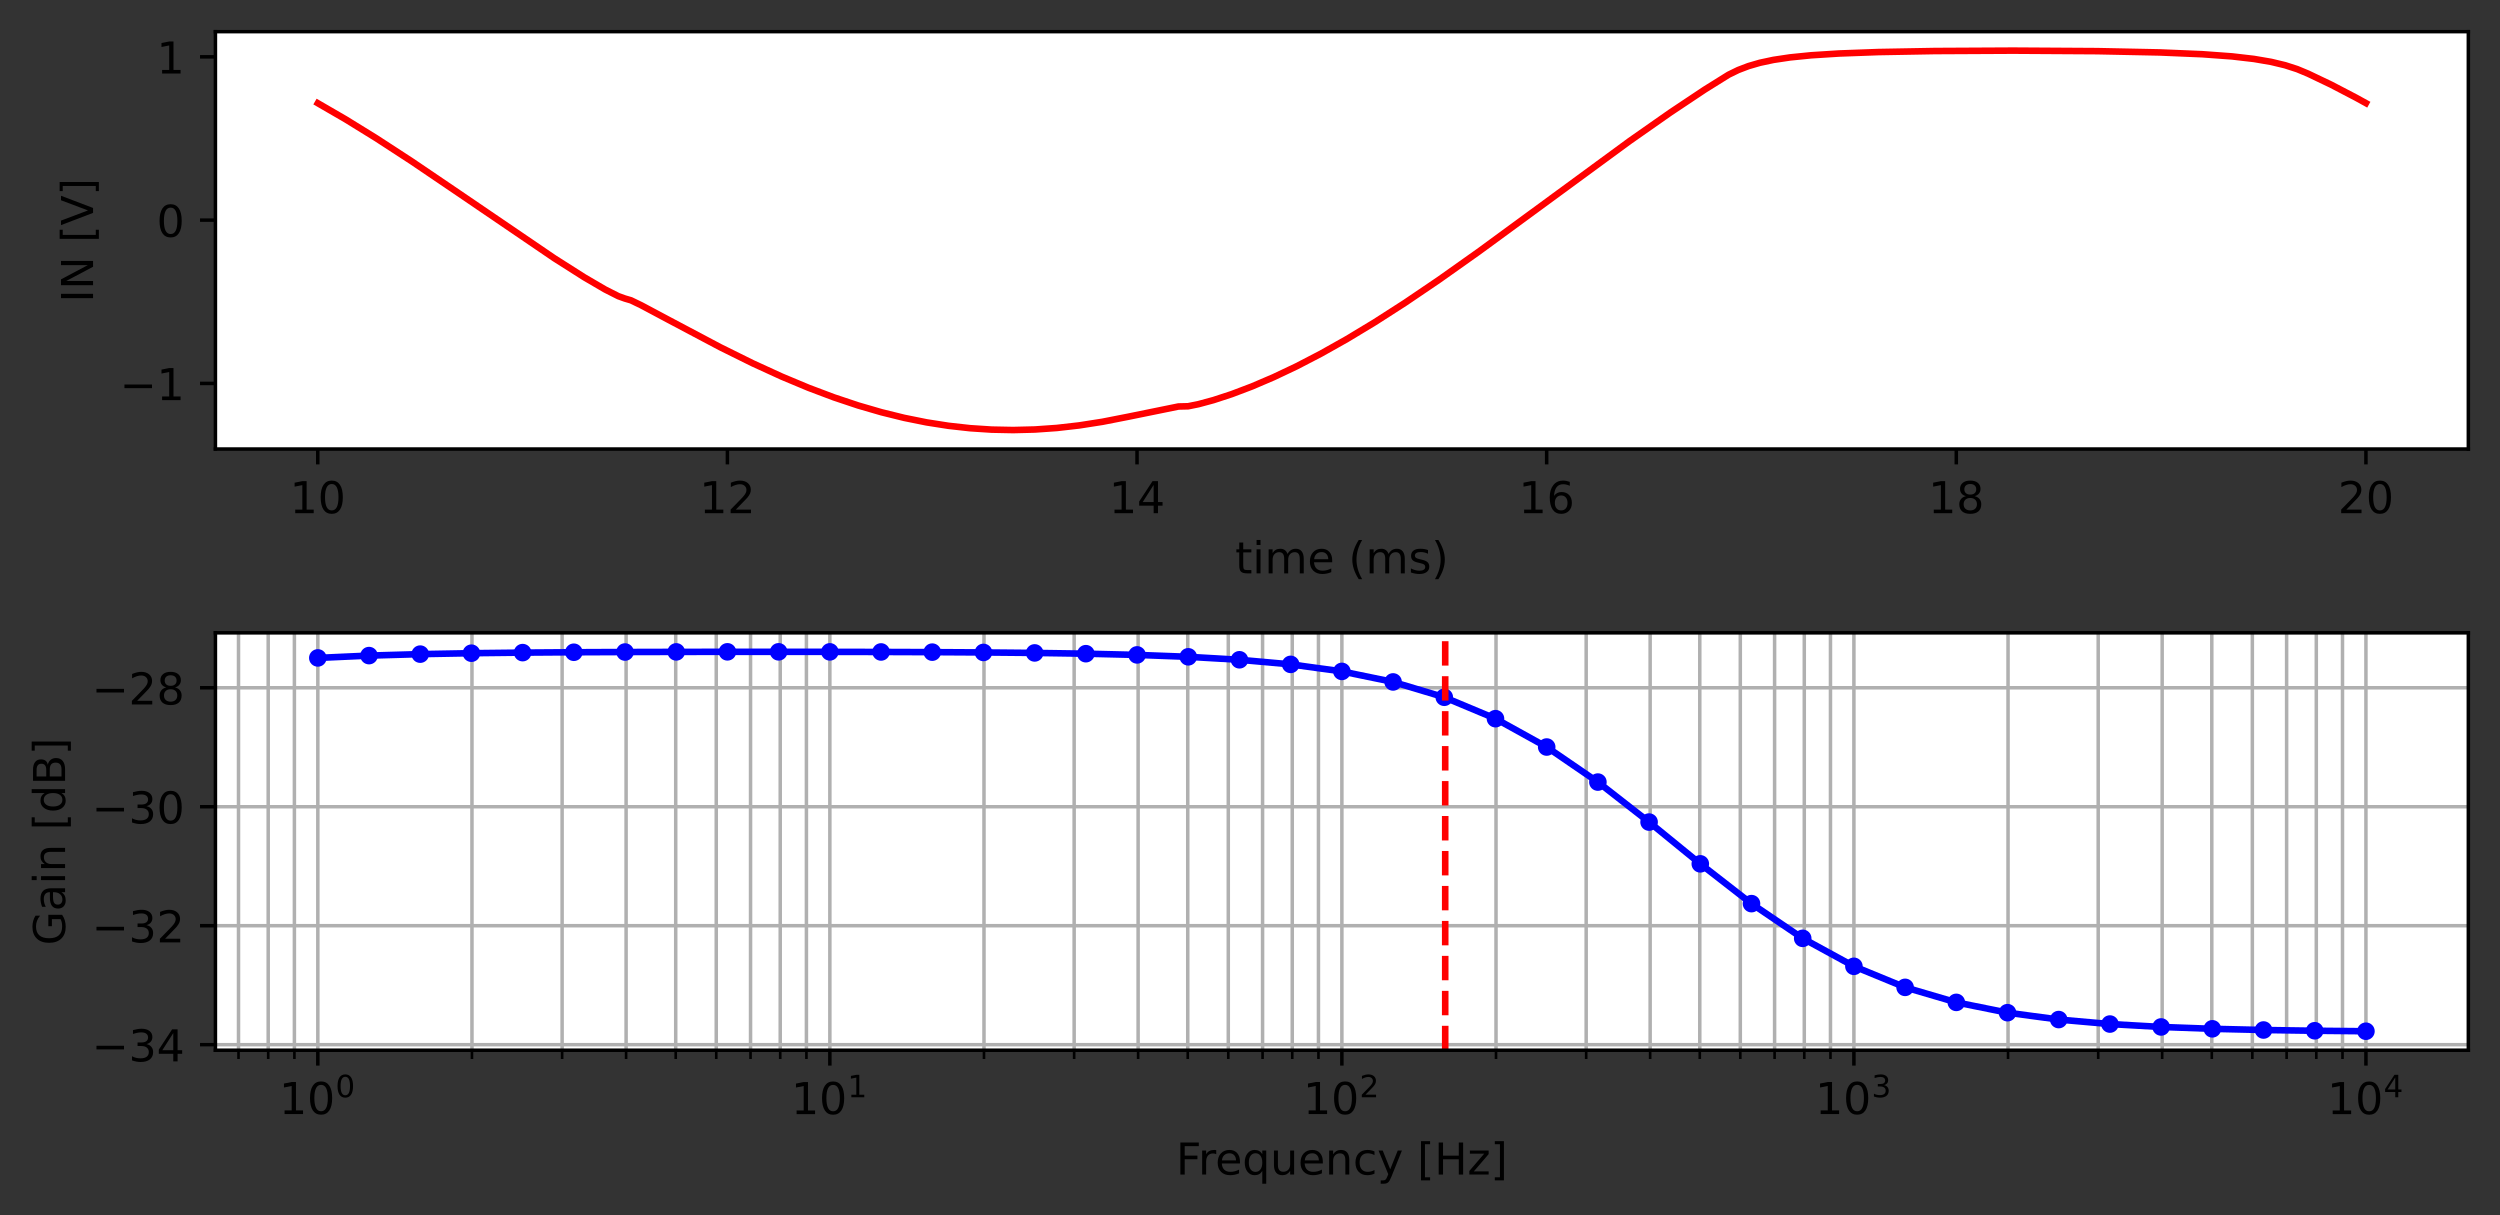 <?xml version="1.0" encoding="utf-8" standalone="no"?>
<!DOCTYPE svg PUBLIC "-//W3C//DTD SVG 1.1//EN"
  "http://www.w3.org/Graphics/SVG/1.1/DTD/svg11.dtd">
<!-- Created with matplotlib (https://matplotlib.org/) -->
<svg height="276.356pt" version="1.1" viewBox="0 0 568.458 276.356" width="568.458pt" xmlns="http://www.w3.org/2000/svg" xmlns:xlink="http://www.w3.org/1999/xlink">
 <rect x="0" y="0" width="568.458" height="276.356" fill="#333333" stroke="none"/>
 <defs>
  <style type="text/css">*{stroke-linecap:butt;stroke-linejoin:round;}</style>
 </defs>
 <g id="figure_1">
  <g id="patch_1">
   <path d="M 0 276.356 
L 568.458 276.356 
L 568.458 0 
L 0 0 
z
" style="fill:none;"/>
  </g>
  <g id="axes_1">
   <g id="patch_2">
    <path d="M 48.983 102.1 
L 561.258 102.1 
L 561.258 7.2 
L 48.983 7.2 
z
" style="fill:#ffffff;"/>
   </g>
   <g id="matplotlib.axis_1">
    <g id="xtick_1">
     <g id="line2d_1">
      <defs>
       <path d="M 0 0 
L 0 3.5 
" id="m81f015752a" style="stroke:#000000;stroke-width:0.8;"/>
      </defs>
      <g>
       <use style="stroke:#000000;stroke-width:0.8;" x="72.255" xlink:href="#m81f015752a" y="102.1"/>
      </g>
     </g>
     <g id="text_1">
      <!-- 10 -->
      <g transform="translate(65.892 116.698)scale(0.1 -0.1)">
       <defs>
        <path d="M 12.406 8.297 
L 28.516 8.297 
L 28.516 63.922 
L 10.984 60.406 
L 10.984 69.391 
L 28.422 72.906 
L 38.281 72.906 
L 38.281 8.297 
L 54.391 8.297 
L 54.391 0 
L 12.406 0 
z
" id="DejaVuSans-49"/>
        <path d="M 31.781 66.406 
Q 24.172 66.406 20.328 58.906 
Q 16.5 51.422 16.5 36.375 
Q 16.5 21.391 20.328 13.891 
Q 24.172 6.391 31.781 6.391 
Q 39.453 6.391 43.281 13.891 
Q 47.125 21.391 47.125 36.375 
Q 47.125 51.422 43.281 58.906 
Q 39.453 66.406 31.781 66.406 
z
M 31.781 74.219 
Q 44.047 74.219 50.516 64.516 
Q 56.984 54.828 56.984 36.375 
Q 56.984 17.969 50.516 8.266 
Q 44.047 -1.422 31.781 -1.422 
Q 19.531 -1.422 13.062 8.266 
Q 6.594 17.969 6.594 36.375 
Q 6.594 54.828 13.062 64.516 
Q 19.531 74.219 31.781 74.219 
z
" id="DejaVuSans-48"/>
       </defs>
       <use xlink:href="#DejaVuSans-49"/>
       <use x="63.623" xlink:href="#DejaVuSans-48"/>
      </g>
     </g>
    </g>
    <g id="xtick_2">
     <g id="line2d_2">
      <g>
       <use style="stroke:#000000;stroke-width:0.8;" x="165.399" xlink:href="#m81f015752a" y="102.1"/>
      </g>
     </g>
     <g id="text_2">
      <!-- 12 -->
      <g transform="translate(159.036 116.698)scale(0.1 -0.1)">
       <defs>
        <path d="M 19.188 8.297 
L 53.609 8.297 
L 53.609 0 
L 7.328 0 
L 7.328 8.297 
Q 12.938 14.109 22.625 23.891 
Q 32.328 33.688 34.812 36.531 
Q 39.547 41.844 41.422 45.531 
Q 43.312 49.219 43.312 52.781 
Q 43.312 58.594 39.234 62.25 
Q 35.156 65.922 28.609 65.922 
Q 23.969 65.922 18.812 64.312 
Q 13.672 62.703 7.812 59.422 
L 7.812 69.391 
Q 13.766 71.781 18.938 73 
Q 24.125 74.219 28.422 74.219 
Q 39.75 74.219 46.484 68.547 
Q 53.219 62.891 53.219 53.422 
Q 53.219 48.922 51.531 44.891 
Q 49.859 40.875 45.406 35.406 
Q 44.188 33.984 37.641 27.219 
Q 31.109 20.453 19.188 8.297 
z
" id="DejaVuSans-50"/>
       </defs>
       <use xlink:href="#DejaVuSans-49"/>
       <use x="63.623" xlink:href="#DejaVuSans-50"/>
      </g>
     </g>
    </g>
    <g id="xtick_3">
     <g id="line2d_3">
      <g>
       <use style="stroke:#000000;stroke-width:0.8;" x="258.542" xlink:href="#m81f015752a" y="102.1"/>
      </g>
     </g>
     <g id="text_3">
      <!-- 14 -->
      <g transform="translate(252.18 116.698)scale(0.1 -0.1)">
       <defs>
        <path d="M 37.797 64.312 
L 12.891 25.391 
L 37.797 25.391 
z
M 35.203 72.906 
L 47.609 72.906 
L 47.609 25.391 
L 58.016 25.391 
L 58.016 17.188 
L 47.609 17.188 
L 47.609 0 
L 37.797 0 
L 37.797 17.188 
L 4.891 17.188 
L 4.891 26.703 
z
" id="DejaVuSans-52"/>
       </defs>
       <use xlink:href="#DejaVuSans-49"/>
       <use x="63.623" xlink:href="#DejaVuSans-52"/>
      </g>
     </g>
    </g>
    <g id="xtick_4">
     <g id="line2d_4">
      <g>
       <use style="stroke:#000000;stroke-width:0.8;" x="351.686" xlink:href="#m81f015752a" y="102.1"/>
      </g>
     </g>
     <g id="text_4">
      <!-- 16 -->
      <g transform="translate(345.323 116.698)scale(0.1 -0.1)">
       <defs>
        <path d="M 33.016 40.375 
Q 26.375 40.375 22.484 35.828 
Q 18.609 31.297 18.609 23.391 
Q 18.609 15.531 22.484 10.953 
Q 26.375 6.391 33.016 6.391 
Q 39.656 6.391 43.531 10.953 
Q 47.406 15.531 47.406 23.391 
Q 47.406 31.297 43.531 35.828 
Q 39.656 40.375 33.016 40.375 
z
M 52.594 71.297 
L 52.594 62.312 
Q 48.875 64.062 45.094 64.984 
Q 41.312 65.922 37.594 65.922 
Q 27.828 65.922 22.672 59.328 
Q 17.531 52.734 16.797 39.406 
Q 19.672 43.656 24.016 45.922 
Q 28.375 48.188 33.594 48.188 
Q 44.578 48.188 50.953 41.516 
Q 57.328 34.859 57.328 23.391 
Q 57.328 12.156 50.688 5.359 
Q 44.047 -1.422 33.016 -1.422 
Q 20.359 -1.422 13.672 8.266 
Q 6.984 17.969 6.984 36.375 
Q 6.984 53.656 15.188 63.938 
Q 23.391 74.219 37.203 74.219 
Q 40.922 74.219 44.703 73.484 
Q 48.484 72.75 52.594 71.297 
z
" id="DejaVuSans-54"/>
       </defs>
       <use xlink:href="#DejaVuSans-49"/>
       <use x="63.623" xlink:href="#DejaVuSans-54"/>
      </g>
     </g>
    </g>
    <g id="xtick_5">
     <g id="line2d_5">
      <g>
       <use style="stroke:#000000;stroke-width:0.8;" x="444.829" xlink:href="#m81f015752a" y="102.1"/>
      </g>
     </g>
     <g id="text_5">
      <!-- 18 -->
      <g transform="translate(438.467 116.698)scale(0.1 -0.1)">
       <defs>
        <path d="M 31.781 34.625 
Q 24.75 34.625 20.719 30.859 
Q 16.703 27.094 16.703 20.516 
Q 16.703 13.922 20.719 10.156 
Q 24.75 6.391 31.781 6.391 
Q 38.812 6.391 42.859 10.172 
Q 46.922 13.969 46.922 20.516 
Q 46.922 27.094 42.891 30.859 
Q 38.875 34.625 31.781 34.625 
z
M 21.922 38.812 
Q 15.578 40.375 12.031 44.719 
Q 8.5 49.078 8.5 55.328 
Q 8.5 64.062 14.719 69.141 
Q 20.953 74.219 31.781 74.219 
Q 42.672 74.219 48.875 69.141 
Q 55.078 64.062 55.078 55.328 
Q 55.078 49.078 51.531 44.719 
Q 48 40.375 41.703 38.812 
Q 48.828 37.156 52.797 32.312 
Q 56.781 27.484 56.781 20.516 
Q 56.781 9.906 50.312 4.234 
Q 43.844 -1.422 31.781 -1.422 
Q 19.734 -1.422 13.25 4.234 
Q 6.781 9.906 6.781 20.516 
Q 6.781 27.484 10.781 32.312 
Q 14.797 37.156 21.922 38.812 
z
M 18.312 54.391 
Q 18.312 48.734 21.844 45.562 
Q 25.391 42.391 31.781 42.391 
Q 38.141 42.391 41.719 45.562 
Q 45.312 48.734 45.312 54.391 
Q 45.312 60.062 41.719 63.234 
Q 38.141 66.406 31.781 66.406 
Q 25.391 66.406 21.844 63.234 
Q 18.312 60.062 18.312 54.391 
z
" id="DejaVuSans-56"/>
       </defs>
       <use xlink:href="#DejaVuSans-49"/>
       <use x="63.623" xlink:href="#DejaVuSans-56"/>
      </g>
     </g>
    </g>
    <g id="xtick_6">
     <g id="line2d_6">
      <g>
       <use style="stroke:#000000;stroke-width:0.8;" x="537.973" xlink:href="#m81f015752a" y="102.1"/>
      </g>
     </g>
     <g id="text_6">
      <!-- 20 -->
      <g transform="translate(531.61 116.698)scale(0.1 -0.1)">
       <use xlink:href="#DejaVuSans-50"/>
       <use x="63.623" xlink:href="#DejaVuSans-48"/>
      </g>
     </g>
    </g>
    <g id="text_7">
     <!-- time (ms) -->
     <g transform="translate(280.859 130.377)scale(0.1 -0.1)">
      <defs>
       <path d="M 18.312 70.219 
L 18.312 54.688 
L 36.812 54.688 
L 36.812 47.703 
L 18.312 47.703 
L 18.312 18.016 
Q 18.312 11.328 20.141 9.422 
Q 21.969 7.516 27.594 7.516 
L 36.812 7.516 
L 36.812 0 
L 27.594 0 
Q 17.188 0 13.234 3.875 
Q 9.281 7.766 9.281 18.016 
L 9.281 47.703 
L 2.688 47.703 
L 2.688 54.688 
L 9.281 54.688 
L 9.281 70.219 
z
" id="DejaVuSans-116"/>
       <path d="M 9.422 54.688 
L 18.406 54.688 
L 18.406 0 
L 9.422 0 
z
M 9.422 75.984 
L 18.406 75.984 
L 18.406 64.594 
L 9.422 64.594 
z
" id="DejaVuSans-105"/>
       <path d="M 52 44.188 
Q 55.375 50.25 60.062 53.125 
Q 64.75 56 71.094 56 
Q 79.641 56 84.281 50.016 
Q 88.922 44.047 88.922 33.016 
L 88.922 0 
L 79.891 0 
L 79.891 32.719 
Q 79.891 40.578 77.094 44.375 
Q 74.312 48.188 68.609 48.188 
Q 61.625 48.188 57.562 43.547 
Q 53.516 38.922 53.516 30.906 
L 53.516 0 
L 44.484 0 
L 44.484 32.719 
Q 44.484 40.625 41.703 44.406 
Q 38.922 48.188 33.109 48.188 
Q 26.219 48.188 22.156 43.531 
Q 18.109 38.875 18.109 30.906 
L 18.109 0 
L 9.078 0 
L 9.078 54.688 
L 18.109 54.688 
L 18.109 46.188 
Q 21.188 51.219 25.484 53.609 
Q 29.781 56 35.688 56 
Q 41.656 56 45.828 52.969 
Q 50 49.953 52 44.188 
z
" id="DejaVuSans-109"/>
       <path d="M 56.203 29.594 
L 56.203 25.203 
L 14.891 25.203 
Q 15.484 15.922 20.484 11.062 
Q 25.484 6.203 34.422 6.203 
Q 39.594 6.203 44.453 7.469 
Q 49.312 8.734 54.109 11.281 
L 54.109 2.781 
Q 49.266 0.734 44.188 -0.344 
Q 39.109 -1.422 33.891 -1.422 
Q 20.797 -1.422 13.156 6.188 
Q 5.516 13.812 5.516 26.812 
Q 5.516 40.234 12.766 48.109 
Q 20.016 56 32.328 56 
Q 43.359 56 49.781 48.891 
Q 56.203 41.797 56.203 29.594 
z
M 47.219 32.234 
Q 47.125 39.594 43.094 43.984 
Q 39.062 48.391 32.422 48.391 
Q 24.906 48.391 20.391 44.141 
Q 15.875 39.891 15.188 32.172 
z
" id="DejaVuSans-101"/>
       <path id="DejaVuSans-32"/>
       <path d="M 31 75.875 
Q 24.469 64.656 21.281 53.656 
Q 18.109 42.672 18.109 31.391 
Q 18.109 20.125 21.312 9.062 
Q 24.516 -2 31 -13.188 
L 23.188 -13.188 
Q 15.875 -1.703 12.234 9.375 
Q 8.594 20.453 8.594 31.391 
Q 8.594 42.281 12.203 53.312 
Q 15.828 64.359 23.188 75.875 
z
" id="DejaVuSans-40"/>
       <path d="M 44.281 53.078 
L 44.281 44.578 
Q 40.484 46.531 36.375 47.5 
Q 32.281 48.484 27.875 48.484 
Q 21.188 48.484 17.844 46.438 
Q 14.5 44.391 14.5 40.281 
Q 14.5 37.156 16.891 35.375 
Q 19.281 33.594 26.516 31.984 
L 29.594 31.297 
Q 39.156 29.25 43.188 25.516 
Q 47.219 21.781 47.219 15.094 
Q 47.219 7.469 41.188 3.016 
Q 35.156 -1.422 24.609 -1.422 
Q 20.219 -1.422 15.453 -0.562 
Q 10.688 0.297 5.422 2 
L 5.422 11.281 
Q 10.406 8.688 15.234 7.391 
Q 20.062 6.109 24.812 6.109 
Q 31.156 6.109 34.562 8.281 
Q 37.984 10.453 37.984 14.406 
Q 37.984 18.062 35.516 20.016 
Q 33.062 21.969 24.703 23.781 
L 21.578 24.516 
Q 13.234 26.266 9.516 29.906 
Q 5.812 33.547 5.812 39.891 
Q 5.812 47.609 11.281 51.797 
Q 16.75 56 26.812 56 
Q 31.781 56 36.172 55.266 
Q 40.578 54.547 44.281 53.078 
z
" id="DejaVuSans-115"/>
       <path d="M 8.016 75.875 
L 15.828 75.875 
Q 23.141 64.359 26.781 53.312 
Q 30.422 42.281 30.422 31.391 
Q 30.422 20.453 26.781 9.375 
Q 23.141 -1.703 15.828 -13.188 
L 8.016 -13.188 
Q 14.5 -2 17.703 9.062 
Q 20.906 20.125 20.906 31.391 
Q 20.906 42.672 17.703 53.656 
Q 14.5 64.656 8.016 75.875 
z
" id="DejaVuSans-41"/>
      </defs>
      <use xlink:href="#DejaVuSans-116"/>
      <use x="39.209" xlink:href="#DejaVuSans-105"/>
      <use x="66.992" xlink:href="#DejaVuSans-109"/>
      <use x="164.404" xlink:href="#DejaVuSans-101"/>
      <use x="225.928" xlink:href="#DejaVuSans-32"/>
      <use x="257.715" xlink:href="#DejaVuSans-40"/>
      <use x="296.729" xlink:href="#DejaVuSans-109"/>
      <use x="394.141" xlink:href="#DejaVuSans-115"/>
      <use x="446.24" xlink:href="#DejaVuSans-41"/>
     </g>
    </g>
   </g>
   <g id="matplotlib.axis_2">
    <g id="ytick_1">
     <g id="line2d_7">
      <defs>
       <path d="M 0 0 
L -3.5 0 
" id="ma4be30f5cb" style="stroke:#000000;stroke-width:0.8;"/>
      </defs>
      <g>
       <use style="stroke:#000000;stroke-width:0.8;" x="48.983" xlink:href="#ma4be30f5cb" y="87.181"/>
      </g>
     </g>
     <g id="text_8">
      <!-- −1 -->
      <g transform="translate(27.241 90.98)scale(0.1 -0.1)">
       <defs>
        <path d="M 10.594 35.5 
L 73.188 35.5 
L 73.188 27.203 
L 10.594 27.203 
z
" id="DejaVuSans-8722"/>
       </defs>
       <use xlink:href="#DejaVuSans-8722"/>
       <use x="83.789" xlink:href="#DejaVuSans-49"/>
      </g>
     </g>
    </g>
    <g id="ytick_2">
     <g id="line2d_8">
      <g>
       <use style="stroke:#000000;stroke-width:0.8;" x="48.983" xlink:href="#ma4be30f5cb" y="50.053"/>
      </g>
     </g>
     <g id="text_9">
      <!-- 0 -->
      <g transform="translate(35.62 53.853)scale(0.1 -0.1)">
       <use xlink:href="#DejaVuSans-48"/>
      </g>
     </g>
    </g>
    <g id="ytick_3">
     <g id="line2d_9">
      <g>
       <use style="stroke:#000000;stroke-width:0.8;" x="48.983" xlink:href="#ma4be30f5cb" y="12.925"/>
      </g>
     </g>
     <g id="text_10">
      <!-- 1 -->
      <g transform="translate(35.62 16.725)scale(0.1 -0.1)">
       <use xlink:href="#DejaVuSans-49"/>
      </g>
     </g>
    </g>
    <g id="text_11">
     <!-- IN [V] -->
     <g transform="translate(21.161 68.777)rotate(-90)scale(0.1 -0.1)">
      <defs>
       <path d="M 9.812 72.906 
L 19.672 72.906 
L 19.672 0 
L 9.812 0 
z
" id="DejaVuSans-73"/>
       <path d="M 9.812 72.906 
L 23.094 72.906 
L 55.422 11.922 
L 55.422 72.906 
L 64.984 72.906 
L 64.984 0 
L 51.703 0 
L 19.391 60.984 
L 19.391 0 
L 9.812 0 
z
" id="DejaVuSans-78"/>
       <path d="M 8.594 75.984 
L 29.297 75.984 
L 29.297 69 
L 17.578 69 
L 17.578 -6.203 
L 29.297 -6.203 
L 29.297 -13.188 
L 8.594 -13.188 
z
" id="DejaVuSans-91"/>
       <path d="M 28.609 0 
L 0.781 72.906 
L 11.078 72.906 
L 34.188 11.531 
L 57.328 72.906 
L 67.578 72.906 
L 39.797 0 
z
" id="DejaVuSans-86"/>
       <path d="M 30.422 75.984 
L 30.422 -13.188 
L 9.719 -13.188 
L 9.719 -6.203 
L 21.391 -6.203 
L 21.391 69 
L 9.719 69 
L 9.719 75.984 
z
" id="DejaVuSans-93"/>
      </defs>
      <use xlink:href="#DejaVuSans-73"/>
      <use x="29.492" xlink:href="#DejaVuSans-78"/>
      <use x="104.297" xlink:href="#DejaVuSans-32"/>
      <use x="136.084" xlink:href="#DejaVuSans-91"/>
      <use x="175.098" xlink:href="#DejaVuSans-86"/>
      <use x="243.506" xlink:href="#DejaVuSans-93"/>
     </g>
    </g>
   </g>
   <g id="line2d_10">
    <path clip-path="url(#pc18ef761dd)" d="M 72.268 23.467 
L 78.555 27.111 
L 85.541 31.425 
L 93.644 36.7 
L 104.263 43.898 
L 126.058 58.735 
L 132.858 63.056 
L 137.608 65.83 
L 140.589 67.338 
L 142.079 67.877 
L 143.476 68.288 
L 145.851 69.437 
L 152.045 72.74 
L 163.782 78.959 
L 171.186 82.624 
L 177.753 85.63 
L 183.854 88.182 
L 189.629 90.359 
L 195.124 92.196 
L 200.434 93.74 
L 205.603 95.015 
L 210.679 96.039 
L 215.662 96.819 
L 220.599 97.367 
L 225.489 97.688 
L 230.379 97.786 
L 235.316 97.662 
L 240.299 97.313 
L 245.375 96.736 
L 250.684 95.906 
L 256.459 94.774 
L 267.963 92.43 
L 270.151 92.38 
L 272.527 91.9 
L 275.926 90.979 
L 280.071 89.62 
L 284.682 87.872 
L 289.618 85.759 
L 294.834 83.285 
L 300.377 80.406 
L 306.245 77.106 
L 312.578 73.284 
L 319.471 68.859 
L 327.155 63.653 
L 336.19 57.254 
L 348.578 48.181 
L 370.56 32.062 
L 379.828 25.572 
L 387.652 20.358 
L 393.054 16.989 
L 395.243 15.92 
L 397.572 15.03 
L 400.18 14.272 
L 403.254 13.617 
L 407.026 13.052 
L 411.823 12.57 
L 418.203 12.165 
L 427.098 11.838 
L 439.906 11.605 
L 457.742 11.514 
L 476.837 11.63 
L 491.134 11.924 
L 500.775 12.33 
L 507.528 12.824 
L 512.511 13.401 
L 516.423 14.07 
L 519.59 14.83 
L 522.338 15.716 
L 524.806 16.744 
L 530.068 19.257 
L 535.704 22.199 
L 537.973 23.449 
L 537.973 23.449 
" style="fill:none;stroke:#ff0000;stroke-linecap:square;stroke-width:1.5;"/>
   </g>
   <g id="patch_3">
    <path d="M 48.983 102.1 
L 48.983 7.2 
" style="fill:none;stroke:#000000;stroke-linecap:square;stroke-linejoin:miter;stroke-width:0.8;"/>
   </g>
   <g id="patch_4">
    <path d="M 561.258 102.1 
L 561.258 7.2 
" style="fill:none;stroke:#000000;stroke-linecap:square;stroke-linejoin:miter;stroke-width:0.8;"/>
   </g>
   <g id="patch_5">
    <path d="M 48.983 102.1 
L 561.258 102.1 
" style="fill:none;stroke:#000000;stroke-linecap:square;stroke-linejoin:miter;stroke-width:0.8;"/>
   </g>
   <g id="patch_6">
    <path d="M 48.983 7.2 
L 561.258 7.2 
" style="fill:none;stroke:#000000;stroke-linecap:square;stroke-linejoin:miter;stroke-width:0.8;"/>
   </g>
  </g>
  <g id="axes_2">
   <g id="patch_7">
    <path d="M 48.983 238.8 
L 561.258 238.8 
L 561.258 143.9 
L 48.983 143.9 
z
" style="fill:#ffffff;"/>
   </g>
   <g id="matplotlib.axis_3">
    <g id="xtick_7">
     <g id="line2d_11">
      <path clip-path="url(#pf8a2578a33)" d="M 72.268 238.8 
L 72.268 143.9 
" style="fill:none;stroke:#b0b0b0;stroke-linecap:square;stroke-width:0.8;"/>
     </g>
     <g id="line2d_12">
      <g>
       <use style="stroke:#000000;stroke-width:0.8;" x="72.268" xlink:href="#m81f015752a" y="238.8"/>
      </g>
     </g>
     <g id="text_12">
      <!-- $\mathdefault{10^{0}}$ -->
      <g transform="translate(63.468 253.398)scale(0.1 -0.1)">
       <use transform="translate(0 0.766)" xlink:href="#DejaVuSans-49"/>
       <use transform="translate(63.623 0.766)" xlink:href="#DejaVuSans-48"/>
       <use transform="translate(128.203 39.047)scale(0.7)" xlink:href="#DejaVuSans-48"/>
      </g>
     </g>
    </g>
    <g id="xtick_8">
     <g id="line2d_13">
      <path clip-path="url(#pf8a2578a33)" d="M 188.694 238.8 
L 188.694 143.9 
" style="fill:none;stroke:#b0b0b0;stroke-linecap:square;stroke-width:0.8;"/>
     </g>
     <g id="line2d_14">
      <g>
       <use style="stroke:#000000;stroke-width:0.8;" x="188.694" xlink:href="#m81f015752a" y="238.8"/>
      </g>
     </g>
     <g id="text_13">
      <!-- $\mathdefault{10^{1}}$ -->
      <g transform="translate(179.894 253.398)scale(0.1 -0.1)">
       <use transform="translate(0 0.684)" xlink:href="#DejaVuSans-49"/>
       <use transform="translate(63.623 0.684)" xlink:href="#DejaVuSans-48"/>
       <use transform="translate(128.203 38.966)scale(0.7)" xlink:href="#DejaVuSans-49"/>
      </g>
     </g>
    </g>
    <g id="xtick_9">
     <g id="line2d_15">
      <path clip-path="url(#pf8a2578a33)" d="M 305.12 238.8 
L 305.12 143.9 
" style="fill:none;stroke:#b0b0b0;stroke-linecap:square;stroke-width:0.8;"/>
     </g>
     <g id="line2d_16">
      <g>
       <use style="stroke:#000000;stroke-width:0.8;" x="305.12" xlink:href="#m81f015752a" y="238.8"/>
      </g>
     </g>
     <g id="text_14">
      <!-- $\mathdefault{10^{2}}$ -->
      <g transform="translate(296.32 253.398)scale(0.1 -0.1)">
       <use transform="translate(0 0.766)" xlink:href="#DejaVuSans-49"/>
       <use transform="translate(63.623 0.766)" xlink:href="#DejaVuSans-48"/>
       <use transform="translate(128.203 39.047)scale(0.7)" xlink:href="#DejaVuSans-50"/>
      </g>
     </g>
    </g>
    <g id="xtick_10">
     <g id="line2d_17">
      <path clip-path="url(#pf8a2578a33)" d="M 421.546 238.8 
L 421.546 143.9 
" style="fill:none;stroke:#b0b0b0;stroke-linecap:square;stroke-width:0.8;"/>
     </g>
     <g id="line2d_18">
      <g>
       <use style="stroke:#000000;stroke-width:0.8;" x="421.546" xlink:href="#m81f015752a" y="238.8"/>
      </g>
     </g>
     <g id="text_15">
      <!-- $\mathdefault{10^{3}}$ -->
      <g transform="translate(412.746 253.398)scale(0.1 -0.1)">
       <defs>
        <path d="M 40.578 39.312 
Q 47.656 37.797 51.625 33 
Q 55.609 28.219 55.609 21.188 
Q 55.609 10.406 48.188 4.484 
Q 40.766 -1.422 27.094 -1.422 
Q 22.516 -1.422 17.656 -0.516 
Q 12.797 0.391 7.625 2.203 
L 7.625 11.719 
Q 11.719 9.328 16.594 8.109 
Q 21.484 6.891 26.812 6.891 
Q 36.078 6.891 40.938 10.547 
Q 45.797 14.203 45.797 21.188 
Q 45.797 27.641 41.281 31.266 
Q 36.766 34.906 28.719 34.906 
L 20.219 34.906 
L 20.219 43.016 
L 29.109 43.016 
Q 36.375 43.016 40.234 45.922 
Q 44.094 48.828 44.094 54.297 
Q 44.094 59.906 40.109 62.906 
Q 36.141 65.922 28.719 65.922 
Q 24.656 65.922 20.016 65.031 
Q 15.375 64.156 9.812 62.312 
L 9.812 71.094 
Q 15.438 72.656 20.344 73.438 
Q 25.25 74.219 29.594 74.219 
Q 40.828 74.219 47.359 69.109 
Q 53.906 64.016 53.906 55.328 
Q 53.906 49.266 50.438 45.094 
Q 46.969 40.922 40.578 39.312 
z
" id="DejaVuSans-51"/>
       </defs>
       <use transform="translate(0 0.766)" xlink:href="#DejaVuSans-49"/>
       <use transform="translate(63.623 0.766)" xlink:href="#DejaVuSans-48"/>
       <use transform="translate(128.203 39.047)scale(0.7)" xlink:href="#DejaVuSans-51"/>
      </g>
     </g>
    </g>
    <g id="xtick_11">
     <g id="line2d_19">
      <path clip-path="url(#pf8a2578a33)" d="M 537.973 238.8 
L 537.973 143.9 
" style="fill:none;stroke:#b0b0b0;stroke-linecap:square;stroke-width:0.8;"/>
     </g>
     <g id="line2d_20">
      <g>
       <use style="stroke:#000000;stroke-width:0.8;" x="537.973" xlink:href="#m81f015752a" y="238.8"/>
      </g>
     </g>
     <g id="text_16">
      <!-- $\mathdefault{10^{4}}$ -->
      <g transform="translate(529.173 253.398)scale(0.1 -0.1)">
       <use transform="translate(0 0.684)" xlink:href="#DejaVuSans-49"/>
       <use transform="translate(63.623 0.684)" xlink:href="#DejaVuSans-48"/>
       <use transform="translate(128.203 38.966)scale(0.7)" xlink:href="#DejaVuSans-52"/>
      </g>
     </g>
    </g>
    <g id="xtick_12">
     <g id="line2d_21">
      <path clip-path="url(#pf8a2578a33)" d="M 54.233 238.8 
L 54.233 143.9 
" style="fill:none;stroke:#b0b0b0;stroke-linecap:square;stroke-width:0.8;"/>
     </g>
     <g id="line2d_22">
      <defs>
       <path d="M 0 0 
L 0 2 
" id="mf7976961a2" style="stroke:#000000;stroke-width:0.6;"/>
      </defs>
      <g>
       <use style="stroke:#000000;stroke-width:0.6;" x="54.233" xlink:href="#mf7976961a2" y="238.8"/>
      </g>
     </g>
    </g>
    <g id="xtick_13">
     <g id="line2d_23">
      <path clip-path="url(#pf8a2578a33)" d="M 60.985 238.8 
L 60.985 143.9 
" style="fill:none;stroke:#b0b0b0;stroke-linecap:square;stroke-width:0.8;"/>
     </g>
     <g id="line2d_24">
      <g>
       <use style="stroke:#000000;stroke-width:0.6;" x="60.985" xlink:href="#mf7976961a2" y="238.8"/>
      </g>
     </g>
    </g>
    <g id="xtick_14">
     <g id="line2d_25">
      <path clip-path="url(#pf8a2578a33)" d="M 66.941 238.8 
L 66.941 143.9 
" style="fill:none;stroke:#b0b0b0;stroke-linecap:square;stroke-width:0.8;"/>
     </g>
     <g id="line2d_26">
      <g>
       <use style="stroke:#000000;stroke-width:0.6;" x="66.941" xlink:href="#mf7976961a2" y="238.8"/>
      </g>
     </g>
    </g>
    <g id="xtick_15">
     <g id="line2d_27">
      <path clip-path="url(#pf8a2578a33)" d="M 107.316 238.8 
L 107.316 143.9 
" style="fill:none;stroke:#b0b0b0;stroke-linecap:square;stroke-width:0.8;"/>
     </g>
     <g id="line2d_28">
      <g>
       <use style="stroke:#000000;stroke-width:0.6;" x="107.316" xlink:href="#mf7976961a2" y="238.8"/>
      </g>
     </g>
    </g>
    <g id="xtick_16">
     <g id="line2d_29">
      <path clip-path="url(#pf8a2578a33)" d="M 127.817 238.8 
L 127.817 143.9 
" style="fill:none;stroke:#b0b0b0;stroke-linecap:square;stroke-width:0.8;"/>
     </g>
     <g id="line2d_30">
      <g>
       <use style="stroke:#000000;stroke-width:0.6;" x="127.817" xlink:href="#mf7976961a2" y="238.8"/>
      </g>
     </g>
    </g>
    <g id="xtick_17">
     <g id="line2d_31">
      <path clip-path="url(#pf8a2578a33)" d="M 142.364 238.8 
L 142.364 143.9 
" style="fill:none;stroke:#b0b0b0;stroke-linecap:square;stroke-width:0.8;"/>
     </g>
     <g id="line2d_32">
      <g>
       <use style="stroke:#000000;stroke-width:0.6;" x="142.364" xlink:href="#mf7976961a2" y="238.8"/>
      </g>
     </g>
    </g>
    <g id="xtick_18">
     <g id="line2d_33">
      <path clip-path="url(#pf8a2578a33)" d="M 153.646 238.8 
L 153.646 143.9 
" style="fill:none;stroke:#b0b0b0;stroke-linecap:square;stroke-width:0.8;"/>
     </g>
     <g id="line2d_34">
      <g>
       <use style="stroke:#000000;stroke-width:0.6;" x="153.646" xlink:href="#mf7976961a2" y="238.8"/>
      </g>
     </g>
    </g>
    <g id="xtick_19">
     <g id="line2d_35">
      <path clip-path="url(#pf8a2578a33)" d="M 162.865 238.8 
L 162.865 143.9 
" style="fill:none;stroke:#b0b0b0;stroke-linecap:square;stroke-width:0.8;"/>
     </g>
     <g id="line2d_36">
      <g>
       <use style="stroke:#000000;stroke-width:0.6;" x="162.865" xlink:href="#mf7976961a2" y="238.8"/>
      </g>
     </g>
    </g>
    <g id="xtick_20">
     <g id="line2d_37">
      <path clip-path="url(#pf8a2578a33)" d="M 170.66 238.8 
L 170.66 143.9 
" style="fill:none;stroke:#b0b0b0;stroke-linecap:square;stroke-width:0.8;"/>
     </g>
     <g id="line2d_38">
      <g>
       <use style="stroke:#000000;stroke-width:0.6;" x="170.66" xlink:href="#mf7976961a2" y="238.8"/>
      </g>
     </g>
    </g>
    <g id="xtick_21">
     <g id="line2d_39">
      <path clip-path="url(#pf8a2578a33)" d="M 177.411 238.8 
L 177.411 143.9 
" style="fill:none;stroke:#b0b0b0;stroke-linecap:square;stroke-width:0.8;"/>
     </g>
     <g id="line2d_40">
      <g>
       <use style="stroke:#000000;stroke-width:0.6;" x="177.411" xlink:href="#mf7976961a2" y="238.8"/>
      </g>
     </g>
    </g>
    <g id="xtick_22">
     <g id="line2d_41">
      <path clip-path="url(#pf8a2578a33)" d="M 183.367 238.8 
L 183.367 143.9 
" style="fill:none;stroke:#b0b0b0;stroke-linecap:square;stroke-width:0.8;"/>
     </g>
     <g id="line2d_42">
      <g>
       <use style="stroke:#000000;stroke-width:0.6;" x="183.367" xlink:href="#mf7976961a2" y="238.8"/>
      </g>
     </g>
    </g>
    <g id="xtick_23">
     <g id="line2d_43">
      <path clip-path="url(#pf8a2578a33)" d="M 223.742 238.8 
L 223.742 143.9 
" style="fill:none;stroke:#b0b0b0;stroke-linecap:square;stroke-width:0.8;"/>
     </g>
     <g id="line2d_44">
      <g>
       <use style="stroke:#000000;stroke-width:0.6;" x="223.742" xlink:href="#mf7976961a2" y="238.8"/>
      </g>
     </g>
    </g>
    <g id="xtick_24">
     <g id="line2d_45">
      <path clip-path="url(#pf8a2578a33)" d="M 244.244 238.8 
L 244.244 143.9 
" style="fill:none;stroke:#b0b0b0;stroke-linecap:square;stroke-width:0.8;"/>
     </g>
     <g id="line2d_46">
      <g>
       <use style="stroke:#000000;stroke-width:0.6;" x="244.244" xlink:href="#mf7976961a2" y="238.8"/>
      </g>
     </g>
    </g>
    <g id="xtick_25">
     <g id="line2d_47">
      <path clip-path="url(#pf8a2578a33)" d="M 258.79 238.8 
L 258.79 143.9 
" style="fill:none;stroke:#b0b0b0;stroke-linecap:square;stroke-width:0.8;"/>
     </g>
     <g id="line2d_48">
      <g>
       <use style="stroke:#000000;stroke-width:0.6;" x="258.79" xlink:href="#mf7976961a2" y="238.8"/>
      </g>
     </g>
    </g>
    <g id="xtick_26">
     <g id="line2d_49">
      <path clip-path="url(#pf8a2578a33)" d="M 270.073 238.8 
L 270.073 143.9 
" style="fill:none;stroke:#b0b0b0;stroke-linecap:square;stroke-width:0.8;"/>
     </g>
     <g id="line2d_50">
      <g>
       <use style="stroke:#000000;stroke-width:0.6;" x="270.073" xlink:href="#mf7976961a2" y="238.8"/>
      </g>
     </g>
    </g>
    <g id="xtick_27">
     <g id="line2d_51">
      <path clip-path="url(#pf8a2578a33)" d="M 279.291 238.8 
L 279.291 143.9 
" style="fill:none;stroke:#b0b0b0;stroke-linecap:square;stroke-width:0.8;"/>
     </g>
     <g id="line2d_52">
      <g>
       <use style="stroke:#000000;stroke-width:0.6;" x="279.291" xlink:href="#mf7976961a2" y="238.8"/>
      </g>
     </g>
    </g>
    <g id="xtick_28">
     <g id="line2d_53">
      <path clip-path="url(#pf8a2578a33)" d="M 287.086 238.8 
L 287.086 143.9 
" style="fill:none;stroke:#b0b0b0;stroke-linecap:square;stroke-width:0.8;"/>
     </g>
     <g id="line2d_54">
      <g>
       <use style="stroke:#000000;stroke-width:0.6;" x="287.086" xlink:href="#mf7976961a2" y="238.8"/>
      </g>
     </g>
    </g>
    <g id="xtick_29">
     <g id="line2d_55">
      <path clip-path="url(#pf8a2578a33)" d="M 293.837 238.8 
L 293.837 143.9 
" style="fill:none;stroke:#b0b0b0;stroke-linecap:square;stroke-width:0.8;"/>
     </g>
     <g id="line2d_56">
      <g>
       <use style="stroke:#000000;stroke-width:0.6;" x="293.837" xlink:href="#mf7976961a2" y="238.8"/>
      </g>
     </g>
    </g>
    <g id="xtick_30">
     <g id="line2d_57">
      <path clip-path="url(#pf8a2578a33)" d="M 299.793 238.8 
L 299.793 143.9 
" style="fill:none;stroke:#b0b0b0;stroke-linecap:square;stroke-width:0.8;"/>
     </g>
     <g id="line2d_58">
      <g>
       <use style="stroke:#000000;stroke-width:0.6;" x="299.793" xlink:href="#mf7976961a2" y="238.8"/>
      </g>
     </g>
    </g>
    <g id="xtick_31">
     <g id="line2d_59">
      <path clip-path="url(#pf8a2578a33)" d="M 340.168 238.8 
L 340.168 143.9 
" style="fill:none;stroke:#b0b0b0;stroke-linecap:square;stroke-width:0.8;"/>
     </g>
     <g id="line2d_60">
      <g>
       <use style="stroke:#000000;stroke-width:0.6;" x="340.168" xlink:href="#mf7976961a2" y="238.8"/>
      </g>
     </g>
    </g>
    <g id="xtick_32">
     <g id="line2d_61">
      <path clip-path="url(#pf8a2578a33)" d="M 360.67 238.8 
L 360.67 143.9 
" style="fill:none;stroke:#b0b0b0;stroke-linecap:square;stroke-width:0.8;"/>
     </g>
     <g id="line2d_62">
      <g>
       <use style="stroke:#000000;stroke-width:0.6;" x="360.67" xlink:href="#mf7976961a2" y="238.8"/>
      </g>
     </g>
    </g>
    <g id="xtick_33">
     <g id="line2d_63">
      <path clip-path="url(#pf8a2578a33)" d="M 375.216 238.8 
L 375.216 143.9 
" style="fill:none;stroke:#b0b0b0;stroke-linecap:square;stroke-width:0.8;"/>
     </g>
     <g id="line2d_64">
      <g>
       <use style="stroke:#000000;stroke-width:0.6;" x="375.216" xlink:href="#mf7976961a2" y="238.8"/>
      </g>
     </g>
    </g>
    <g id="xtick_34">
     <g id="line2d_65">
      <path clip-path="url(#pf8a2578a33)" d="M 386.499 238.8 
L 386.499 143.9 
" style="fill:none;stroke:#b0b0b0;stroke-linecap:square;stroke-width:0.8;"/>
     </g>
     <g id="line2d_66">
      <g>
       <use style="stroke:#000000;stroke-width:0.6;" x="386.499" xlink:href="#mf7976961a2" y="238.8"/>
      </g>
     </g>
    </g>
    <g id="xtick_35">
     <g id="line2d_67">
      <path clip-path="url(#pf8a2578a33)" d="M 395.717 238.8 
L 395.717 143.9 
" style="fill:none;stroke:#b0b0b0;stroke-linecap:square;stroke-width:0.8;"/>
     </g>
     <g id="line2d_68">
      <g>
       <use style="stroke:#000000;stroke-width:0.6;" x="395.717" xlink:href="#mf7976961a2" y="238.8"/>
      </g>
     </g>
    </g>
    <g id="xtick_36">
     <g id="line2d_69">
      <path clip-path="url(#pf8a2578a33)" d="M 403.512 238.8 
L 403.512 143.9 
" style="fill:none;stroke:#b0b0b0;stroke-linecap:square;stroke-width:0.8;"/>
     </g>
     <g id="line2d_70">
      <g>
       <use style="stroke:#000000;stroke-width:0.6;" x="403.512" xlink:href="#mf7976961a2" y="238.8"/>
      </g>
     </g>
    </g>
    <g id="xtick_37">
     <g id="line2d_71">
      <path clip-path="url(#pf8a2578a33)" d="M 410.264 238.8 
L 410.264 143.9 
" style="fill:none;stroke:#b0b0b0;stroke-linecap:square;stroke-width:0.8;"/>
     </g>
     <g id="line2d_72">
      <g>
       <use style="stroke:#000000;stroke-width:0.6;" x="410.264" xlink:href="#mf7976961a2" y="238.8"/>
      </g>
     </g>
    </g>
    <g id="xtick_38">
     <g id="line2d_73">
      <path clip-path="url(#pf8a2578a33)" d="M 416.219 238.8 
L 416.219 143.9 
" style="fill:none;stroke:#b0b0b0;stroke-linecap:square;stroke-width:0.8;"/>
     </g>
     <g id="line2d_74">
      <g>
       <use style="stroke:#000000;stroke-width:0.6;" x="416.219" xlink:href="#mf7976961a2" y="238.8"/>
      </g>
     </g>
    </g>
    <g id="xtick_39">
     <g id="line2d_75">
      <path clip-path="url(#pf8a2578a33)" d="M 456.594 238.8 
L 456.594 143.9 
" style="fill:none;stroke:#b0b0b0;stroke-linecap:square;stroke-width:0.8;"/>
     </g>
     <g id="line2d_76">
      <g>
       <use style="stroke:#000000;stroke-width:0.6;" x="456.594" xlink:href="#mf7976961a2" y="238.8"/>
      </g>
     </g>
    </g>
    <g id="xtick_40">
     <g id="line2d_77">
      <path clip-path="url(#pf8a2578a33)" d="M 477.096 238.8 
L 477.096 143.9 
" style="fill:none;stroke:#b0b0b0;stroke-linecap:square;stroke-width:0.8;"/>
     </g>
     <g id="line2d_78">
      <g>
       <use style="stroke:#000000;stroke-width:0.6;" x="477.096" xlink:href="#mf7976961a2" y="238.8"/>
      </g>
     </g>
    </g>
    <g id="xtick_41">
     <g id="line2d_79">
      <path clip-path="url(#pf8a2578a33)" d="M 491.642 238.8 
L 491.642 143.9 
" style="fill:none;stroke:#b0b0b0;stroke-linecap:square;stroke-width:0.8;"/>
     </g>
     <g id="line2d_80">
      <g>
       <use style="stroke:#000000;stroke-width:0.6;" x="491.642" xlink:href="#mf7976961a2" y="238.8"/>
      </g>
     </g>
    </g>
    <g id="xtick_42">
     <g id="line2d_81">
      <path clip-path="url(#pf8a2578a33)" d="M 502.925 238.8 
L 502.925 143.9 
" style="fill:none;stroke:#b0b0b0;stroke-linecap:square;stroke-width:0.8;"/>
     </g>
     <g id="line2d_82">
      <g>
       <use style="stroke:#000000;stroke-width:0.6;" x="502.925" xlink:href="#mf7976961a2" y="238.8"/>
      </g>
     </g>
    </g>
    <g id="xtick_43">
     <g id="line2d_83">
      <path clip-path="url(#pf8a2578a33)" d="M 512.144 238.8 
L 512.144 143.9 
" style="fill:none;stroke:#b0b0b0;stroke-linecap:square;stroke-width:0.8;"/>
     </g>
     <g id="line2d_84">
      <g>
       <use style="stroke:#000000;stroke-width:0.6;" x="512.144" xlink:href="#mf7976961a2" y="238.8"/>
      </g>
     </g>
    </g>
    <g id="xtick_44">
     <g id="line2d_85">
      <path clip-path="url(#pf8a2578a33)" d="M 519.938 238.8 
L 519.938 143.9 
" style="fill:none;stroke:#b0b0b0;stroke-linecap:square;stroke-width:0.8;"/>
     </g>
     <g id="line2d_86">
      <g>
       <use style="stroke:#000000;stroke-width:0.6;" x="519.938" xlink:href="#mf7976961a2" y="238.8"/>
      </g>
     </g>
    </g>
    <g id="xtick_45">
     <g id="line2d_87">
      <path clip-path="url(#pf8a2578a33)" d="M 526.69 238.8 
L 526.69 143.9 
" style="fill:none;stroke:#b0b0b0;stroke-linecap:square;stroke-width:0.8;"/>
     </g>
     <g id="line2d_88">
      <g>
       <use style="stroke:#000000;stroke-width:0.6;" x="526.69" xlink:href="#mf7976961a2" y="238.8"/>
      </g>
     </g>
    </g>
    <g id="xtick_46">
     <g id="line2d_89">
      <path clip-path="url(#pf8a2578a33)" d="M 532.645 238.8 
L 532.645 143.9 
" style="fill:none;stroke:#b0b0b0;stroke-linecap:square;stroke-width:0.8;"/>
     </g>
     <g id="line2d_90">
      <g>
       <use style="stroke:#000000;stroke-width:0.6;" x="532.645" xlink:href="#mf7976961a2" y="238.8"/>
      </g>
     </g>
    </g>
    <g id="text_17">
     <!-- Frequency [Hz] -->
     <g transform="translate(267.416 267.077)scale(0.1 -0.1)">
      <defs>
       <path d="M 9.812 72.906 
L 51.703 72.906 
L 51.703 64.594 
L 19.672 64.594 
L 19.672 43.109 
L 48.578 43.109 
L 48.578 34.812 
L 19.672 34.812 
L 19.672 0 
L 9.812 0 
z
" id="DejaVuSans-70"/>
       <path d="M 41.109 46.297 
Q 39.594 47.172 37.812 47.578 
Q 36.031 48 33.891 48 
Q 26.266 48 22.188 43.047 
Q 18.109 38.094 18.109 28.812 
L 18.109 0 
L 9.078 0 
L 9.078 54.688 
L 18.109 54.688 
L 18.109 46.188 
Q 20.953 51.172 25.484 53.578 
Q 30.031 56 36.531 56 
Q 37.453 56 38.578 55.875 
Q 39.703 55.766 41.062 55.516 
z
" id="DejaVuSans-114"/>
       <path d="M 14.797 27.297 
Q 14.797 17.391 18.875 11.75 
Q 22.953 6.109 30.078 6.109 
Q 37.203 6.109 41.297 11.75 
Q 45.406 17.391 45.406 27.297 
Q 45.406 37.203 41.297 42.844 
Q 37.203 48.484 30.078 48.484 
Q 22.953 48.484 18.875 42.844 
Q 14.797 37.203 14.797 27.297 
z
M 45.406 8.203 
Q 42.578 3.328 38.25 0.953 
Q 33.938 -1.422 27.875 -1.422 
Q 17.969 -1.422 11.734 6.484 
Q 5.516 14.406 5.516 27.297 
Q 5.516 40.188 11.734 48.094 
Q 17.969 56 27.875 56 
Q 33.938 56 38.25 53.625 
Q 42.578 51.266 45.406 46.391 
L 45.406 54.688 
L 54.391 54.688 
L 54.391 -20.797 
L 45.406 -20.797 
z
" id="DejaVuSans-113"/>
       <path d="M 8.5 21.578 
L 8.5 54.688 
L 17.484 54.688 
L 17.484 21.922 
Q 17.484 14.156 20.5 10.266 
Q 23.531 6.391 29.594 6.391 
Q 36.859 6.391 41.078 11.031 
Q 45.312 15.672 45.312 23.688 
L 45.312 54.688 
L 54.297 54.688 
L 54.297 0 
L 45.312 0 
L 45.312 8.406 
Q 42.047 3.422 37.719 1 
Q 33.406 -1.422 27.688 -1.422 
Q 18.266 -1.422 13.375 4.438 
Q 8.5 10.297 8.5 21.578 
z
M 31.109 56 
z
" id="DejaVuSans-117"/>
       <path d="M 54.891 33.016 
L 54.891 0 
L 45.906 0 
L 45.906 32.719 
Q 45.906 40.484 42.875 44.328 
Q 39.844 48.188 33.797 48.188 
Q 26.516 48.188 22.312 43.547 
Q 18.109 38.922 18.109 30.906 
L 18.109 0 
L 9.078 0 
L 9.078 54.688 
L 18.109 54.688 
L 18.109 46.188 
Q 21.344 51.125 25.703 53.562 
Q 30.078 56 35.797 56 
Q 45.219 56 50.047 50.172 
Q 54.891 44.344 54.891 33.016 
z
" id="DejaVuSans-110"/>
       <path d="M 48.781 52.594 
L 48.781 44.188 
Q 44.969 46.297 41.141 47.344 
Q 37.312 48.391 33.406 48.391 
Q 24.656 48.391 19.812 42.844 
Q 14.984 37.312 14.984 27.297 
Q 14.984 17.281 19.812 11.734 
Q 24.656 6.203 33.406 6.203 
Q 37.312 6.203 41.141 7.25 
Q 44.969 8.297 48.781 10.406 
L 48.781 2.094 
Q 45.016 0.344 40.984 -0.531 
Q 36.969 -1.422 32.422 -1.422 
Q 20.062 -1.422 12.781 6.344 
Q 5.516 14.109 5.516 27.297 
Q 5.516 40.672 12.859 48.328 
Q 20.219 56 33.016 56 
Q 37.156 56 41.109 55.141 
Q 45.062 54.297 48.781 52.594 
z
" id="DejaVuSans-99"/>
       <path d="M 32.172 -5.078 
Q 28.375 -14.844 24.75 -17.812 
Q 21.141 -20.797 15.094 -20.797 
L 7.906 -20.797 
L 7.906 -13.281 
L 13.188 -13.281 
Q 16.891 -13.281 18.938 -11.516 
Q 21 -9.766 23.484 -3.219 
L 25.094 0.875 
L 2.984 54.688 
L 12.5 54.688 
L 29.594 11.922 
L 46.688 54.688 
L 56.203 54.688 
z
" id="DejaVuSans-121"/>
       <path d="M 9.812 72.906 
L 19.672 72.906 
L 19.672 43.016 
L 55.516 43.016 
L 55.516 72.906 
L 65.375 72.906 
L 65.375 0 
L 55.516 0 
L 55.516 34.719 
L 19.672 34.719 
L 19.672 0 
L 9.812 0 
z
" id="DejaVuSans-72"/>
       <path d="M 5.516 54.688 
L 48.188 54.688 
L 48.188 46.484 
L 14.406 7.172 
L 48.188 7.172 
L 48.188 0 
L 4.297 0 
L 4.297 8.203 
L 38.094 47.516 
L 5.516 47.516 
z
" id="DejaVuSans-122"/>
      </defs>
      <use xlink:href="#DejaVuSans-70"/>
      <use x="50.27" xlink:href="#DejaVuSans-114"/>
      <use x="89.133" xlink:href="#DejaVuSans-101"/>
      <use x="150.656" xlink:href="#DejaVuSans-113"/>
      <use x="214.133" xlink:href="#DejaVuSans-117"/>
      <use x="277.512" xlink:href="#DejaVuSans-101"/>
      <use x="339.035" xlink:href="#DejaVuSans-110"/>
      <use x="402.414" xlink:href="#DejaVuSans-99"/>
      <use x="457.395" xlink:href="#DejaVuSans-121"/>
      <use x="516.574" xlink:href="#DejaVuSans-32"/>
      <use x="548.361" xlink:href="#DejaVuSans-91"/>
      <use x="587.375" xlink:href="#DejaVuSans-72"/>
      <use x="662.57" xlink:href="#DejaVuSans-122"/>
      <use x="715.061" xlink:href="#DejaVuSans-93"/>
     </g>
    </g>
   </g>
   <g id="matplotlib.axis_4">
    <g id="ytick_4">
     <g id="line2d_91">
      <path clip-path="url(#pf8a2578a33)" d="M 48.983 237.539 
L 561.258 237.539 
" style="fill:none;stroke:#b0b0b0;stroke-linecap:square;stroke-width:0.8;"/>
     </g>
     <g id="line2d_92">
      <g>
       <use style="stroke:#000000;stroke-width:0.8;" x="48.983" xlink:href="#ma4be30f5cb" y="237.539"/>
      </g>
     </g>
     <g id="text_18">
      <!-- −34 -->
      <g transform="translate(20.878 241.338)scale(0.1 -0.1)">
       <use xlink:href="#DejaVuSans-8722"/>
       <use x="83.789" xlink:href="#DejaVuSans-51"/>
       <use x="147.412" xlink:href="#DejaVuSans-52"/>
      </g>
     </g>
    </g>
    <g id="ytick_5">
     <g id="line2d_93">
      <path clip-path="url(#pf8a2578a33)" d="M 48.983 210.488 
L 561.258 210.488 
" style="fill:none;stroke:#b0b0b0;stroke-linecap:square;stroke-width:0.8;"/>
     </g>
     <g id="line2d_94">
      <g>
       <use style="stroke:#000000;stroke-width:0.8;" x="48.983" xlink:href="#ma4be30f5cb" y="210.488"/>
      </g>
     </g>
     <g id="text_19">
      <!-- −32 -->
      <g transform="translate(20.878 214.287)scale(0.1 -0.1)">
       <use xlink:href="#DejaVuSans-8722"/>
       <use x="83.789" xlink:href="#DejaVuSans-51"/>
       <use x="147.412" xlink:href="#DejaVuSans-50"/>
      </g>
     </g>
    </g>
    <g id="ytick_6">
     <g id="line2d_95">
      <path clip-path="url(#pf8a2578a33)" d="M 48.983 183.437 
L 561.258 183.437 
" style="fill:none;stroke:#b0b0b0;stroke-linecap:square;stroke-width:0.8;"/>
     </g>
     <g id="line2d_96">
      <g>
       <use style="stroke:#000000;stroke-width:0.8;" x="48.983" xlink:href="#ma4be30f5cb" y="183.437"/>
      </g>
     </g>
     <g id="text_20">
      <!-- −30 -->
      <g transform="translate(20.878 187.236)scale(0.1 -0.1)">
       <use xlink:href="#DejaVuSans-8722"/>
       <use x="83.789" xlink:href="#DejaVuSans-51"/>
       <use x="147.412" xlink:href="#DejaVuSans-48"/>
      </g>
     </g>
    </g>
    <g id="ytick_7">
     <g id="line2d_97">
      <path clip-path="url(#pf8a2578a33)" d="M 48.983 156.386 
L 561.258 156.386 
" style="fill:none;stroke:#b0b0b0;stroke-linecap:square;stroke-width:0.8;"/>
     </g>
     <g id="line2d_98">
      <g>
       <use style="stroke:#000000;stroke-width:0.8;" x="48.983" xlink:href="#ma4be30f5cb" y="156.386"/>
      </g>
     </g>
     <g id="text_21">
      <!-- −28 -->
      <g transform="translate(20.878 160.186)scale(0.1 -0.1)">
       <use xlink:href="#DejaVuSans-8722"/>
       <use x="83.789" xlink:href="#DejaVuSans-50"/>
       <use x="147.412" xlink:href="#DejaVuSans-56"/>
      </g>
     </g>
    </g>
    <g id="text_22">
     <!-- Gain [dB] -->
     <g transform="translate(14.798 214.941)rotate(-90)scale(0.1 -0.1)">
      <defs>
       <path d="M 59.516 10.406 
L 59.516 29.984 
L 43.406 29.984 
L 43.406 38.094 
L 69.281 38.094 
L 69.281 6.781 
Q 63.578 2.734 56.688 0.656 
Q 49.812 -1.422 42 -1.422 
Q 24.906 -1.422 15.25 8.562 
Q 5.609 18.562 5.609 36.375 
Q 5.609 54.25 15.25 64.234 
Q 24.906 74.219 42 74.219 
Q 49.125 74.219 55.547 72.453 
Q 61.969 70.703 67.391 67.281 
L 67.391 56.781 
Q 61.922 61.422 55.766 63.766 
Q 49.609 66.109 42.828 66.109 
Q 29.438 66.109 22.719 58.641 
Q 16.016 51.172 16.016 36.375 
Q 16.016 21.625 22.719 14.156 
Q 29.438 6.688 42.828 6.688 
Q 48.047 6.688 52.141 7.594 
Q 56.25 8.5 59.516 10.406 
z
" id="DejaVuSans-71"/>
       <path d="M 34.281 27.484 
Q 23.391 27.484 19.188 25 
Q 14.984 22.516 14.984 16.5 
Q 14.984 11.719 18.141 8.906 
Q 21.297 6.109 26.703 6.109 
Q 34.188 6.109 38.703 11.406 
Q 43.219 16.703 43.219 25.484 
L 43.219 27.484 
z
M 52.203 31.203 
L 52.203 0 
L 43.219 0 
L 43.219 8.297 
Q 40.141 3.328 35.547 0.953 
Q 30.953 -1.422 24.312 -1.422 
Q 15.922 -1.422 10.953 3.297 
Q 6 8.016 6 15.922 
Q 6 25.141 12.172 29.828 
Q 18.359 34.516 30.609 34.516 
L 43.219 34.516 
L 43.219 35.406 
Q 43.219 41.609 39.141 45 
Q 35.062 48.391 27.688 48.391 
Q 23 48.391 18.547 47.266 
Q 14.109 46.141 10.016 43.891 
L 10.016 52.203 
Q 14.938 54.109 19.578 55.047 
Q 24.219 56 28.609 56 
Q 40.484 56 46.344 49.844 
Q 52.203 43.703 52.203 31.203 
z
" id="DejaVuSans-97"/>
       <path d="M 45.406 46.391 
L 45.406 75.984 
L 54.391 75.984 
L 54.391 0 
L 45.406 0 
L 45.406 8.203 
Q 42.578 3.328 38.25 0.953 
Q 33.938 -1.422 27.875 -1.422 
Q 17.969 -1.422 11.734 6.484 
Q 5.516 14.406 5.516 27.297 
Q 5.516 40.188 11.734 48.094 
Q 17.969 56 27.875 56 
Q 33.938 56 38.25 53.625 
Q 42.578 51.266 45.406 46.391 
z
M 14.797 27.297 
Q 14.797 17.391 18.875 11.75 
Q 22.953 6.109 30.078 6.109 
Q 37.203 6.109 41.297 11.75 
Q 45.406 17.391 45.406 27.297 
Q 45.406 37.203 41.297 42.844 
Q 37.203 48.484 30.078 48.484 
Q 22.953 48.484 18.875 42.844 
Q 14.797 37.203 14.797 27.297 
z
" id="DejaVuSans-100"/>
       <path d="M 19.672 34.812 
L 19.672 8.109 
L 35.5 8.109 
Q 43.453 8.109 47.281 11.406 
Q 51.125 14.703 51.125 21.484 
Q 51.125 28.328 47.281 31.562 
Q 43.453 34.812 35.5 34.812 
z
M 19.672 64.797 
L 19.672 42.828 
L 34.281 42.828 
Q 41.5 42.828 45.031 45.531 
Q 48.578 48.25 48.578 53.812 
Q 48.578 59.328 45.031 62.062 
Q 41.5 64.797 34.281 64.797 
z
M 9.812 72.906 
L 35.016 72.906 
Q 46.297 72.906 52.391 68.219 
Q 58.5 63.531 58.5 54.891 
Q 58.5 48.188 55.375 44.234 
Q 52.25 40.281 46.188 39.312 
Q 53.469 37.75 57.5 32.781 
Q 61.531 27.828 61.531 20.406 
Q 61.531 10.641 54.891 5.312 
Q 48.25 0 35.984 0 
L 9.812 0 
z
" id="DejaVuSans-66"/>
      </defs>
      <use xlink:href="#DejaVuSans-71"/>
      <use x="77.49" xlink:href="#DejaVuSans-97"/>
      <use x="138.77" xlink:href="#DejaVuSans-105"/>
      <use x="166.553" xlink:href="#DejaVuSans-110"/>
      <use x="229.932" xlink:href="#DejaVuSans-32"/>
      <use x="261.719" xlink:href="#DejaVuSans-91"/>
      <use x="300.732" xlink:href="#DejaVuSans-100"/>
      <use x="364.209" xlink:href="#DejaVuSans-66"/>
      <use x="432.812" xlink:href="#DejaVuSans-93"/>
     </g>
    </g>
   </g>
   <g id="line2d_99">
    <path clip-path="url(#pf8a2578a33)" d="M 72.268 149.6 
L 83.911 149.073 
L 95.553 148.739 
L 107.196 148.527 
L 118.838 148.394 
L 130.481 148.311 
L 142.124 148.26 
L 153.766 148.23 
L 165.409 148.216 
L 177.052 148.214 
L 188.694 148.223 
L 200.337 148.245 
L 211.979 148.286 
L 223.622 148.354 
L 235.265 148.464 
L 246.907 148.639 
L 258.55 148.914 
L 270.192 149.347 
L 281.835 150.023 
L 293.478 151.069 
L 305.12 152.668 
L 316.763 155.062 
L 328.406 158.546 
L 340.048 163.415 
L 351.691 169.861 
L 363.333 177.832 
L 374.976 186.926 
L 386.619 196.422 
L 398.261 205.471 
L 409.904 213.365 
L 421.546 219.723 
L 433.189 224.509 
L 444.832 227.925 
L 456.474 230.269 
L 468.117 231.831 
L 479.76 232.853 
L 491.402 233.513 
L 503.045 233.936 
L 514.687 234.206 
L 526.33 234.377 
L 537.973 234.486 
" style="fill:none;stroke:#0000ff;stroke-linecap:square;stroke-width:1.5;"/>
    <defs>
     <path d="M 0 1.5 
C 0.398 1.5 0.779 1.342 1.061 1.061 
C 1.342 0.779 1.5 0.398 1.5 0 
C 1.5 -0.398 1.342 -0.779 1.061 -1.061 
C 0.779 -1.342 0.398 -1.5 0 -1.5 
C -0.398 -1.5 -0.779 -1.342 -1.061 -1.061 
C -1.342 -0.779 -1.5 -0.398 -1.5 0 
C -1.5 0.398 -1.342 0.779 -1.061 1.061 
C -0.779 1.342 -0.398 1.5 0 1.5 
z
" id="mc7f7600e1d" style="stroke:#0000ff;"/>
    </defs>
    <g clip-path="url(#pf8a2578a33)">
     <use style="fill:#0000ff;stroke:#0000ff;" x="72.268" xlink:href="#mc7f7600e1d" y="149.6"/>
     <use style="fill:#0000ff;stroke:#0000ff;" x="83.911" xlink:href="#mc7f7600e1d" y="149.073"/>
     <use style="fill:#0000ff;stroke:#0000ff;" x="95.553" xlink:href="#mc7f7600e1d" y="148.739"/>
     <use style="fill:#0000ff;stroke:#0000ff;" x="107.196" xlink:href="#mc7f7600e1d" y="148.527"/>
     <use style="fill:#0000ff;stroke:#0000ff;" x="118.838" xlink:href="#mc7f7600e1d" y="148.394"/>
     <use style="fill:#0000ff;stroke:#0000ff;" x="130.481" xlink:href="#mc7f7600e1d" y="148.311"/>
     <use style="fill:#0000ff;stroke:#0000ff;" x="142.124" xlink:href="#mc7f7600e1d" y="148.26"/>
     <use style="fill:#0000ff;stroke:#0000ff;" x="153.766" xlink:href="#mc7f7600e1d" y="148.23"/>
     <use style="fill:#0000ff;stroke:#0000ff;" x="165.409" xlink:href="#mc7f7600e1d" y="148.216"/>
     <use style="fill:#0000ff;stroke:#0000ff;" x="177.052" xlink:href="#mc7f7600e1d" y="148.214"/>
     <use style="fill:#0000ff;stroke:#0000ff;" x="188.694" xlink:href="#mc7f7600e1d" y="148.223"/>
     <use style="fill:#0000ff;stroke:#0000ff;" x="200.337" xlink:href="#mc7f7600e1d" y="148.245"/>
     <use style="fill:#0000ff;stroke:#0000ff;" x="211.979" xlink:href="#mc7f7600e1d" y="148.286"/>
     <use style="fill:#0000ff;stroke:#0000ff;" x="223.622" xlink:href="#mc7f7600e1d" y="148.354"/>
     <use style="fill:#0000ff;stroke:#0000ff;" x="235.265" xlink:href="#mc7f7600e1d" y="148.464"/>
     <use style="fill:#0000ff;stroke:#0000ff;" x="246.907" xlink:href="#mc7f7600e1d" y="148.639"/>
     <use style="fill:#0000ff;stroke:#0000ff;" x="258.55" xlink:href="#mc7f7600e1d" y="148.914"/>
     <use style="fill:#0000ff;stroke:#0000ff;" x="270.192" xlink:href="#mc7f7600e1d" y="149.347"/>
     <use style="fill:#0000ff;stroke:#0000ff;" x="281.835" xlink:href="#mc7f7600e1d" y="150.023"/>
     <use style="fill:#0000ff;stroke:#0000ff;" x="293.478" xlink:href="#mc7f7600e1d" y="151.069"/>
     <use style="fill:#0000ff;stroke:#0000ff;" x="305.12" xlink:href="#mc7f7600e1d" y="152.668"/>
     <use style="fill:#0000ff;stroke:#0000ff;" x="316.763" xlink:href="#mc7f7600e1d" y="155.062"/>
     <use style="fill:#0000ff;stroke:#0000ff;" x="328.406" xlink:href="#mc7f7600e1d" y="158.546"/>
     <use style="fill:#0000ff;stroke:#0000ff;" x="340.048" xlink:href="#mc7f7600e1d" y="163.415"/>
     <use style="fill:#0000ff;stroke:#0000ff;" x="351.691" xlink:href="#mc7f7600e1d" y="169.861"/>
     <use style="fill:#0000ff;stroke:#0000ff;" x="363.333" xlink:href="#mc7f7600e1d" y="177.832"/>
     <use style="fill:#0000ff;stroke:#0000ff;" x="374.976" xlink:href="#mc7f7600e1d" y="186.926"/>
     <use style="fill:#0000ff;stroke:#0000ff;" x="386.619" xlink:href="#mc7f7600e1d" y="196.422"/>
     <use style="fill:#0000ff;stroke:#0000ff;" x="398.261" xlink:href="#mc7f7600e1d" y="205.471"/>
     <use style="fill:#0000ff;stroke:#0000ff;" x="409.904" xlink:href="#mc7f7600e1d" y="213.365"/>
     <use style="fill:#0000ff;stroke:#0000ff;" x="421.546" xlink:href="#mc7f7600e1d" y="219.723"/>
     <use style="fill:#0000ff;stroke:#0000ff;" x="433.189" xlink:href="#mc7f7600e1d" y="224.509"/>
     <use style="fill:#0000ff;stroke:#0000ff;" x="444.832" xlink:href="#mc7f7600e1d" y="227.925"/>
     <use style="fill:#0000ff;stroke:#0000ff;" x="456.474" xlink:href="#mc7f7600e1d" y="230.269"/>
     <use style="fill:#0000ff;stroke:#0000ff;" x="468.117" xlink:href="#mc7f7600e1d" y="231.831"/>
     <use style="fill:#0000ff;stroke:#0000ff;" x="479.76" xlink:href="#mc7f7600e1d" y="232.853"/>
     <use style="fill:#0000ff;stroke:#0000ff;" x="491.402" xlink:href="#mc7f7600e1d" y="233.513"/>
     <use style="fill:#0000ff;stroke:#0000ff;" x="503.045" xlink:href="#mc7f7600e1d" y="233.936"/>
     <use style="fill:#0000ff;stroke:#0000ff;" x="514.687" xlink:href="#mc7f7600e1d" y="234.206"/>
     <use style="fill:#0000ff;stroke:#0000ff;" x="526.33" xlink:href="#mc7f7600e1d" y="234.377"/>
     <use style="fill:#0000ff;stroke:#0000ff;" x="537.973" xlink:href="#mc7f7600e1d" y="234.486"/>
    </g>
   </g>
   <g id="line2d_100">
    <path clip-path="url(#pf8a2578a33)" d="M 328.617 238.8 
L 328.617 143.9 
" style="fill:none;stroke:#ff0000;stroke-dasharray:5.55,2.4;stroke-dashoffset:0;stroke-width:1.5;"/>
   </g>
   <g id="patch_8">
    <path d="M 48.983 238.8 
L 48.983 143.9 
" style="fill:none;stroke:#000000;stroke-linecap:square;stroke-linejoin:miter;stroke-width:0.8;"/>
   </g>
   <g id="patch_9">
    <path d="M 561.258 238.8 
L 561.258 143.9 
" style="fill:none;stroke:#000000;stroke-linecap:square;stroke-linejoin:miter;stroke-width:0.8;"/>
   </g>
   <g id="patch_10">
    <path d="M 48.983 238.8 
L 561.258 238.8 
" style="fill:none;stroke:#000000;stroke-linecap:square;stroke-linejoin:miter;stroke-width:0.8;"/>
   </g>
   <g id="patch_11">
    <path d="M 48.983 143.9 
L 561.258 143.9 
" style="fill:none;stroke:#000000;stroke-linecap:square;stroke-linejoin:miter;stroke-width:0.8;"/>
   </g>
  </g>
 </g>
 <defs>
  <clipPath id="pc18ef761dd">
   <rect height="94.9" width="512.275" x="48.983" y="7.2"/>
  </clipPath>
  <clipPath id="pf8a2578a33">
   <rect height="94.9" width="512.275" x="48.983" y="143.9"/>
  </clipPath>
 </defs>
</svg>
